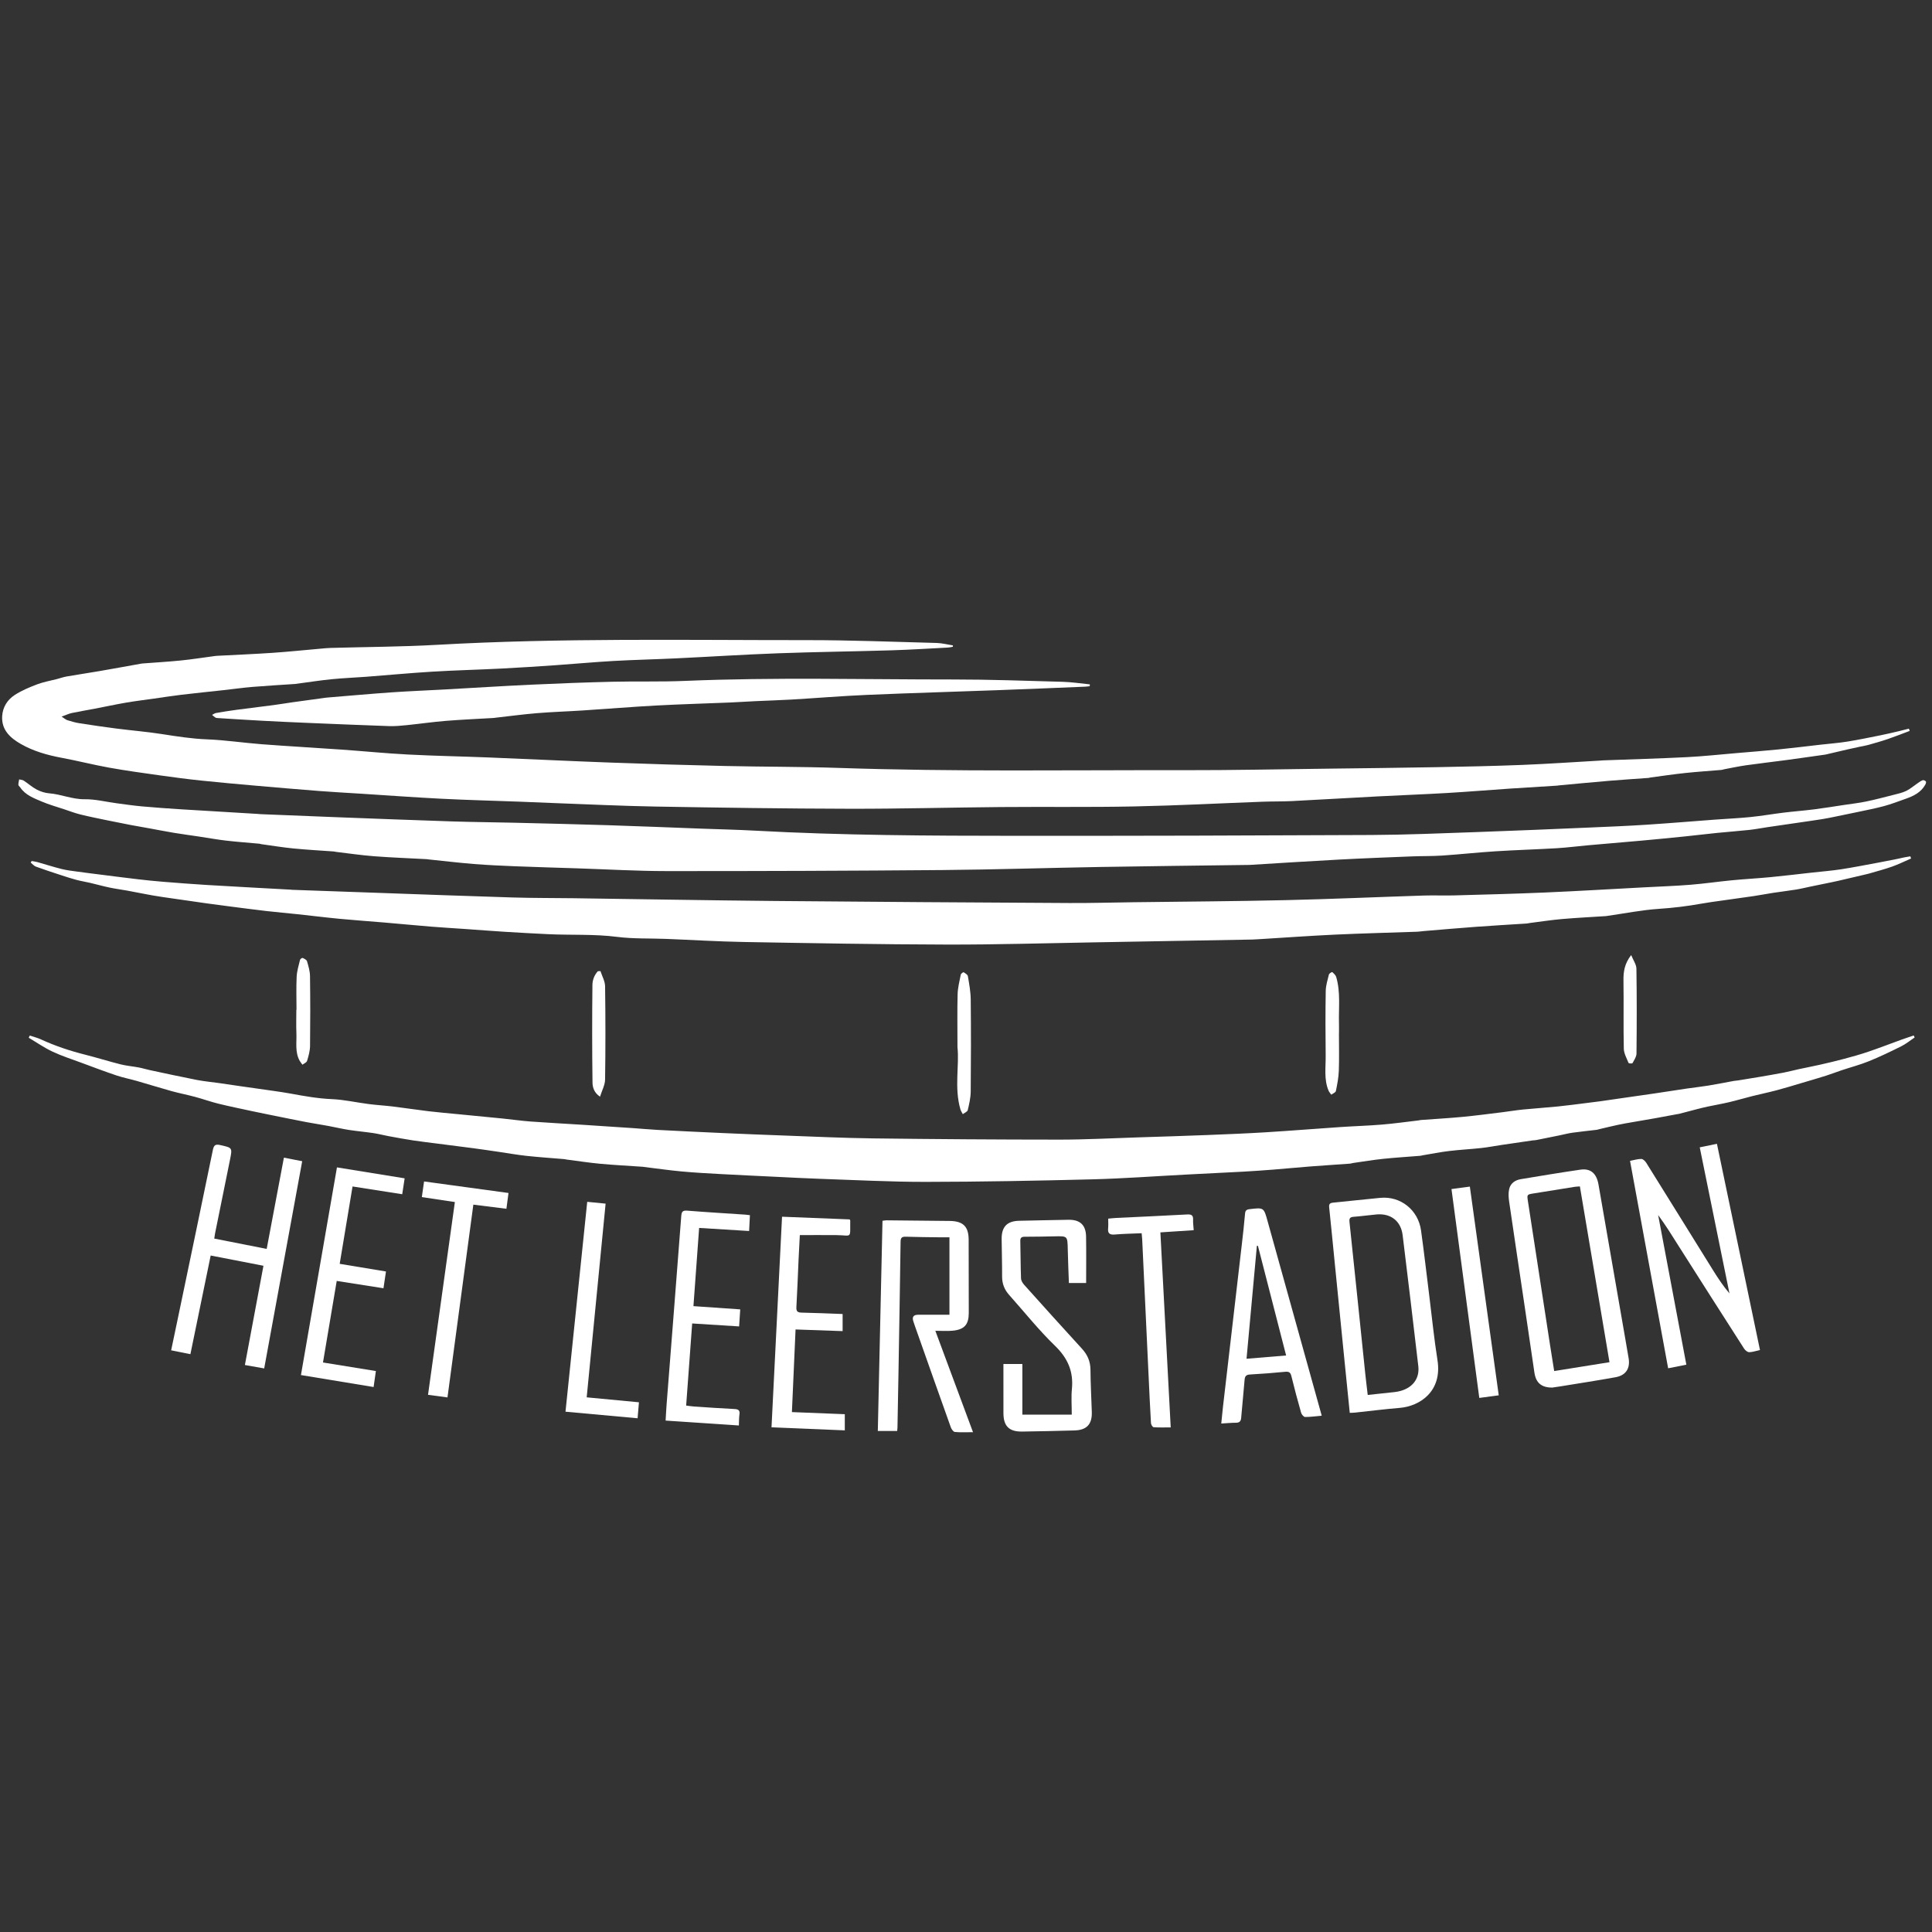 <?xml version="1.0" encoding="utf-8"?>
<!-- Generator: Adobe Illustrator 26.0.1, SVG Export Plug-In . SVG Version: 6.00 Build 0)  -->
<svg version="1.1" id="Слой_1" xmlns="http://www.w3.org/2000/svg" xmlns:xlink="http://www.w3.org/1999/xlink" x="0px" y="0px"
	 viewBox="0 0 2000 2000" style="enable-background:new 0 0 2000 2000;" xml:space="preserve">
<rect x="0" y="0" width="2000" height="2000" fill="#333333" stroke="none"/>
<style type="text/css">
	.st0{fill:#FFFFFF;}
</style>
<path class="st0" d="M986.37,669.54c-1.63,0.28-3.25,0.72-4.89,0.8c-19.52,1.01-39.03,2.27-58.56,2.86
	c-39.08,1.19-78.19,1.64-117.26,3.07c-35.35,1.3-70.67,3.58-106,5.27c-21.55,1.03-43.12,1.48-64.66,2.7
	c-20.2,1.14-40.35,3.04-60.53,4.43c-18.56,1.28-37.13,2.49-55.71,3.43c-23.71,1.2-47.46,1.77-71.15,3.2
	c-22.95,1.39-45.85,3.56-68.78,5.31c-11.9,0.91-23.84,1.34-35.7,2.53c-11.87,1.19-23.68,3.05-35.51,4.62
	c-0.55,0.07-1.09,0.21-1.64,0.25c-14.85,1.01-29.72,1.84-44.56,3.07c-10.01,0.83-19.96,2.25-29.95,3.35
	c-14.59,1.61-29.2,3.07-43.78,4.8c-9.46,1.13-18.88,2.63-28.32,3.97c-9.61,1.36-19.26,2.52-28.83,4.16
	c-10.94,1.88-21.8,4.24-32.71,6.33c-7.85,1.51-15.76,2.78-23.58,4.44c-3.05,0.65-5.93,2.08-10.5,3.73c3.12,1.94,4.48,3.21,6.08,3.7
	c3.98,1.24,8.03,2.44,12.14,3.09c12.82,2.01,25.67,3.9,38.54,5.55c15.75,2.02,31.61,3.29,47.28,5.74
	c15.45,2.42,30.77,4.82,46.49,5.43c19.02,0.74,37.94,3.64,56.95,5.08c27.51,2.09,55.06,3.62,82.58,5.55
	c22.78,1.6,45.51,3.89,68.31,5.07c27.96,1.45,55.97,1.94,83.95,3.06c41.81,1.68,83.61,3.74,125.43,5.27
	c39.61,1.45,79.23,2.65,118.85,3.55c39.28,0.89,78.6,0.66,117.86,2c119.38,4.07,238.79,2.12,358.19,2.34
	c48.9,0.09,97.8-0.96,146.7-1.55c37.83-0.46,75.65-0.87,113.47-1.56c29.87-0.55,59.75-1.17,89.61-2.36
	c26.87-1.07,53.7-2.95,80.55-4.48c0.92-0.05,1.84-0.18,2.76-0.21c28.91-1.08,57.84-1.88,86.73-3.33
	c17.07-0.86,34.09-2.73,51.13-4.17c14.67-1.25,29.35-2.39,44-3.85c14.59-1.46,29.14-3.28,43.71-4.93
	c9.11-1.03,18.28-1.71,27.33-3.16c11.48-1.84,22.87-4.23,34.27-6.51c6.27-1.25,12.49-2.75,18.72-4.19c3.58-0.83,7.13-1.79,10.7-2.69
	c0.27,0.78,0.54,1.56,0.81,2.34c-7.51,2.81-14.96,5.8-22.55,8.39c-6.73,2.3-13.58,4.23-20.43,6.16c-2.95,0.83-6.01,1.26-9.01,1.9
	c-4.25,0.91-8.49,1.82-12.72,2.79c-6.56,1.51-13.11,3.06-19.67,4.6c-0.89,0.21-1.78,0.5-2.68,0.63
	c-13.92,1.97-27.82,3.98-41.75,5.85c-13.58,1.82-27.21,3.35-40.77,5.28c-7.41,1.05-14.74,2.65-22.1,4.03
	c-1.09,0.2-2.14,0.66-3.23,0.75c-12.42,1.06-24.86,1.86-37.26,3.17c-12.03,1.27-24.01,3.06-36.01,4.64
	c-0.73,0.1-1.43,0.41-2.16,0.47c-13.39,0.98-26.79,1.81-40.17,2.93c-17.54,1.47-35.05,3.18-52.58,4.79
	c-0.55,0.05-1.09,0.21-1.64,0.25c-16.35,1.03-32.71,1.98-49.05,3.08c-21.66,1.47-43.29,3.27-64.96,4.54
	c-24.1,1.41-48.23,2.29-72.34,3.55c-29.43,1.54-58.84,3.33-88.27,4.82c-10.13,0.51-20.3,0.29-30.44,0.67
	c-44.42,1.64-88.82,4-133.25,4.89c-45.94,0.92-91.91,0.25-137.86,0.63c-52.21,0.43-104.42,1.88-156.62,1.77
	c-66.96-0.14-133.93-1.13-200.89-2.28c-34.47-0.59-68.93-2.31-103.39-3.55c-12.53-0.45-25.06-1.06-37.59-1.52
	c-26.9-1-53.82-1.67-80.7-3.03c-27.76-1.4-55.48-3.46-83.22-5.22c-14.16-0.9-28.33-1.64-42.47-2.74
	c-21.81-1.69-43.61-3.55-65.41-5.46c-19.19-1.69-38.39-3.37-57.55-5.39c-14.42-1.52-28.81-3.42-43.18-5.44
	c-17.38-2.45-34.79-4.83-52.07-7.94c-16.47-2.96-32.72-7.13-49.17-10.2c-14.79-2.76-29.15-6.83-42.17-14.28
	c-10.94-6.26-20.21-14.54-19.32-28.91c0.58-9.4,5.51-16.98,13.08-21.87c7.14-4.61,15.22-7.97,23.22-11
	c6.55-2.48,13.6-3.66,20.42-5.44c3.35-0.88,6.65-2.08,10.05-2.67c11.31-1.96,22.67-3.63,33.99-5.58c14.4-2.48,28.78-5.13,43.17-7.7
	c0.54-0.1,1.1-0.15,1.65-0.2c13.15-1,26.33-1.76,39.45-3.08c11.14-1.12,22.21-2.88,33.32-4.35c1.28-0.17,2.56-0.4,3.85-0.46
	c19.09-1.01,38.21-1.78,57.28-3.07c16.52-1.12,33-2.84,49.5-4.28c3.67-0.32,7.35-0.73,11.03-0.83c36.84-1.05,73.74-1.14,110.52-3.23
	c127.59-7.22,255.28-4.76,382.95-4.83c44.65-0.03,89.3,1.75,133.94,2.93c5.61,0.15,11.19,1.65,16.79,2.52
	C986.43,668.58,986.4,669.06,986.37,669.54z"/>
<path class="st0" d="M30.8,1072c3.89,1.31,7.94,2.29,11.64,4c14.72,6.77,29.98,11.84,45.67,15.79c12.31,3.1,24.44,6.94,36.76,10.03
	c6.15,1.54,12.55,2.04,18.8,3.21c3.76,0.7,7.42,1.9,11.16,2.69c16.22,3.45,32.43,7.01,48.71,10.18c7.67,1.5,15.5,2.19,23.25,3.29
	c7.42,1.06,14.82,2.19,22.24,3.25c11.38,1.63,22.78,3.2,34.16,4.85c6.15,0.9,12.3,1.79,18.41,2.92c13.9,2.56,27.72,5,41.96,5.6
	c12.75,0.55,25.39,3.48,38.11,5.1c8.5,1.09,17.08,1.56,25.59,2.6c12.17,1.49,24.29,3.39,36.46,4.84c10.57,1.26,21.19,2.14,31.8,3.17
	c14.96,1.46,29.93,2.87,44.88,4.38c9.7,0.98,19.37,2.39,29.09,3.1c17.76,1.31,35.55,2.22,53.32,3.35
	c17.45,1.11,34.89,2.27,52.33,3.46c8.64,0.59,17.27,1.43,25.92,1.88c22.6,1.18,45.21,2.26,67.82,3.27c20.8,0.92,41.6,1.77,62.4,2.52
	c30.6,1.09,61.2,2.59,91.8,2.97c64.55,0.8,129.11,1.27,193.67,1.28c27.09,0.01,54.18-1.46,81.26-2.32
	c23.96-0.76,47.92-1.5,71.87-2.44c20.24-0.79,40.49-1.61,60.71-2.85c25.7-1.58,51.37-3.67,77.06-5.4c14.33-0.97,28.7-1.37,43-2.56
	c12.6-1.04,25.14-2.82,37.7-4.29c0.91-0.11,1.81-0.4,2.73-0.47c14.3-1.06,28.62-1.84,42.89-3.2c13.85-1.31,27.64-3.17,41.45-4.85
	c7.11-0.87,14.18-2.09,21.31-2.79c12.04-1.19,24.11-1.95,36.15-3.17c10.2-1.03,20.36-2.44,30.53-3.69
	c4.37-0.54,8.74-1.04,13.09-1.66c11.53-1.64,23.04-3.33,34.57-4.99c7.08-1.02,14.17-1.99,21.25-3.05
	c11.36-1.7,22.71-3.49,34.07-5.16c7.42-1.09,14.89-1.87,22.29-3.08c8.8-1.44,17.55-3.22,26.33-4.82c1.26-0.23,2.57-0.23,3.83-0.43
	c7.2-1.16,14.4-2.3,21.59-3.53c8.78-1.5,17.56-2.99,26.3-4.67c5.18-1,10.28-2.41,15.44-3.53c7.26-1.57,14.57-2.93,21.82-4.58
	c8.35-1.9,16.69-3.85,24.95-6.06c8.41-2.25,16.82-4.58,25.06-7.38c11.67-3.97,23.18-8.43,34.77-12.64
	c4.06-1.47,8.18-2.81,12.27-4.21c0.34,0.68,0.67,1.37,1.01,2.06c-4.57,3.07-8.87,6.65-13.76,9.09
	c-11.06,5.52-22.24,10.89-33.69,15.54c-9.03,3.67-18.54,6.13-27.81,9.22c-5.52,1.84-10.94,3.98-16.49,5.73
	c-8.46,2.67-16.99,5.15-25.5,7.66c-8.51,2.52-17,5.15-25.58,7.42c-8.43,2.23-16.98,4-25.44,6.12c-7.94,1.99-15.79,4.34-23.76,6.22
	c-7.24,1.71-14.59,2.96-21.87,4.5c-3.9,0.83-7.77,1.79-11.63,2.78c-5.96,1.53-11.9,3.14-17.85,4.68c-1.06,0.28-2.17,0.39-3.25,0.59
	c-7.34,1.36-14.68,2.77-22.03,4.08c-7.89,1.41-15.8,2.7-23.7,4.09c-5.01,0.88-10.03,1.72-15,2.79c-6.42,1.37-12.79,2.95-19.18,4.45
	c-0.89,0.21-1.77,0.55-2.67,0.66c-8.32,1-16.67,1.82-24.97,2.98c-4.51,0.63-8.95,1.82-13.42,2.74c-8.04,1.64-16.09,3.28-24.14,4.87
	c-1.26,0.25-2.57,0.2-3.84,0.38c-10.84,1.57-21.68,3.15-32.51,4.76c-6.88,1.02-13.72,2.37-20.63,3.12
	c-11.08,1.2-22.23,1.76-33.3,3.09c-9.08,1.09-18.07,2.91-27.1,4.41c-0.91,0.15-1.8,0.48-2.71,0.55c-12.77,1.03-25.56,1.8-38.3,3.13
	c-10.39,1.08-20.72,2.82-31.07,4.28c-1.09,0.16-2.15,0.61-3.24,0.69c-13.93,1.01-27.86,1.89-41.79,2.97
	c-12.46,0.96-24.89,2.2-37.35,3.18c-10.46,0.82-20.93,1.57-31.41,2.15c-19.66,1.08-39.32,1.99-58.98,3.01
	c-32.55,1.69-65.08,4.13-97.66,4.95c-57.36,1.46-114.74,2.55-172.11,2.62c-36.69,0.04-73.39-1.97-110.07-3.19
	c-14.37-0.48-28.73-1.28-43.1-1.97c-19.47-0.94-38.95-1.83-58.42-2.89c-13.59-0.74-27.2-1.46-40.75-2.71
	c-13.16-1.22-26.26-3.1-39.39-4.69c-0.37-0.04-0.73-0.15-1.09-0.18c-14.66-1.01-29.34-1.74-43.97-3.09
	c-11.69-1.08-23.31-2.89-34.95-4.39c-0.73-0.09-1.44-0.36-2.17-0.42c-12.97-1.1-25.96-1.96-38.9-3.34
	c-9.65-1.03-19.23-2.75-28.84-4.15c-8.86-1.29-17.72-2.63-26.6-3.81c-12.32-1.65-24.67-3.16-37-4.75c-8.54-1.1-17.1-2.07-25.61-3.37
	c-8.47-1.29-16.91-2.87-25.34-4.42c-5.22-0.96-10.37-2.35-15.61-3.13c-8.46-1.26-17.01-1.99-25.46-3.3
	c-7.03-1.09-13.97-2.78-20.98-4.07c-7.51-1.39-15.07-2.57-22.58-3.94c-5.91-1.08-11.8-2.29-17.7-3.48
	c-7.64-1.53-15.28-3.08-22.92-4.64c-5-1.02-10-2.01-14.98-3.09c-11.89-2.58-23.82-4.98-35.63-7.88c-8.15-2-16.08-4.88-24.19-7.06
	c-8.09-2.18-16.35-3.76-24.43-5.99c-12.07-3.35-24.03-7.11-36.07-10.56c-6.97-2-14.14-3.35-20.99-5.66
	c-12.18-4.1-24.2-8.66-36.26-13.12c-10.04-3.72-20.29-7.01-29.95-11.55c-8.56-4.02-16.43-9.51-24.6-14.35
	C30.11,1073.54,30.45,1072.77,30.8,1072z"/>
<path class="st0" d="M32.79,891.35c1.92,0.34,3.88,0.52,5.75,1.04c8.36,2.36,16.64,5.05,25.06,7.16c5.28,1.33,10.74,1.95,16.14,2.71
	c8,1.12,16.01,2.09,24.03,3.1c12.88,1.62,25.75,3.3,38.65,4.81c8.58,1,17.17,1.89,25.78,2.59c15.19,1.22,30.39,2.42,45.61,3.34
	c28.85,1.73,57.71,3.24,86.57,4.84c0.74,0.04,1.47,0.17,2.21,0.2c29.47,1.04,58.94,2.09,88.41,3.12
	c46.62,1.63,93.23,3.4,139.86,4.81c20.84,0.63,41.71,0.48,62.56,0.77c69.56,0.95,139.11,2.21,208.67,2.85
	c101.66,0.95,203.33,1.55,304.99,2.12c22.14,0.12,44.28-0.54,66.42-0.82c52.39-0.68,104.79-0.96,157.16-2.16
	c47.77-1.09,95.51-3.23,143.26-4.77c10.51-0.34,21.04,0.15,31.56-0.14c31.32-0.87,62.66-1.65,93.96-3
	c34.43-1.49,68.83-3.56,103.24-5.38c15.79-0.84,31.61-1.37,47.37-2.64c14.27-1.14,28.47-3.25,42.72-4.62
	c13.36-1.29,26.77-1.99,40.13-3.27c14.57-1.4,29.11-3.18,43.66-4.79c9.85-1.09,19.75-1.85,29.54-3.36
	c13.14-2.04,26.19-4.64,39.26-7.05c6.24-1.15,12.47-2.41,18.69-3.66c2.32-0.46,4.62-1.06,6.94-1.53c2.19-0.44,4.39-0.77,6.59-1.16
	c0.25,0.75,0.51,1.5,0.77,2.25c-6.54,2.83-12.95,6.03-19.66,8.4c-8,2.83-16.25,4.95-24.39,7.35c-1.22,0.36-2.47,0.6-3.71,0.89
	c-9.19,2.16-18.38,4.32-27.58,6.46c-2.47,0.58-4.96,1.09-7.45,1.6c-7.28,1.5-14.56,2.98-21.84,4.48c-4.83,1-9.62,2.21-14.48,2.99
	c-7.92,1.27-15.89,2.2-23.81,3.41c-6.66,1.02-13.27,2.33-19.93,3.32c-11.2,1.66-22.43,3.15-33.64,4.75
	c-6.87,0.98-13.77,1.86-20.6,3.1c-14.63,2.65-29.3,4.41-44.19,5.4c-17.5,1.16-34.85,4.66-52.27,7.15c-0.73,0.1-1.45,0.28-2.19,0.33
	c-15.21,1-30.44,1.73-45.62,3.05c-11.14,0.97-22.22,2.7-33.32,4.1c-1.1,0.14-2.17,0.47-3.27,0.54c-17.08,1.11-34.17,2.06-51.24,3.31
	c-18.51,1.36-37,2.99-55.5,4.52c-2.21,0.18-4.4,0.59-6.61,0.66c-28.35,1-56.7,1.68-85.03,3c-26.11,1.22-52.18,3.11-78.27,4.71
	c-2.39,0.15-4.79,0.33-7.19,0.38c-54.6,0.98-109.19,1.98-163.79,2.91c-50.91,0.87-101.82,2.42-152.72,2.29
	c-69.92-0.17-139.84-1.44-209.75-2.66c-26.92-0.47-53.81-2.15-80.72-3.21c-16.95-0.67-34.06,0.03-50.82-2.1
	c-23.72-3.02-47.46-1.66-71.17-2.78c-15.26-0.72-30.51-1.57-45.76-2.52c-13.24-0.82-26.46-1.88-39.69-2.81
	c-11.89-0.83-23.8-1.5-35.68-2.47c-16.12-1.31-32.22-2.88-48.33-4.25c-15.56-1.33-31.14-2.39-46.68-3.87
	c-14.39-1.37-28.73-3.18-43.1-4.72c-10.96-1.17-21.96-2.1-32.91-3.37c-12.71-1.47-25.39-3.17-38.07-4.79
	c-7.83-1.01-15.66-2.02-23.48-3.12c-11.75-1.65-23.49-3.35-35.23-5.06c-6.89-1-13.79-1.94-20.65-3.14
	c-8.76-1.54-17.47-3.36-26.22-4.97c-6.12-1.12-12.3-1.9-18.39-3.18c-6.74-1.42-13.38-3.29-20.09-4.86
	c-4.76-1.11-9.62-1.87-14.34-3.13c-5.43-1.45-10.78-3.21-16.12-4.96c-8.61-2.82-17.23-5.61-25.72-8.74
	c-2.02-0.74-3.57-2.76-5.34-4.2C32.12,892.39,32.46,891.87,32.79,891.35z"/>
<path class="st0" d="M1293.49,895.37c-52.91,0.71-103.81,1.24-154.71,2.12c-54.4,0.93-108.79,2.72-163.19,3.18
	c-95.21,0.8-190.43,1.13-285.65,1.08c-30.79-0.02-61.59-1.85-92.38-2.85c-21.35-0.7-42.7-1.28-64.04-2.13
	c-14.36-0.57-28.72-1.22-43.04-2.37c-15.75-1.27-31.44-3.15-47.16-4.77c-0.55-0.06-1.09-0.2-1.64-0.23
	c-18.19-0.98-36.4-1.64-54.55-3.03c-13.18-1.01-26.28-2.97-39.41-4.52c-0.73-0.09-1.44-0.35-2.17-0.41
	c-13.9-1.02-27.84-1.75-41.71-3.11c-11.13-1.09-22.18-2.92-33.26-4.44c-0.73-0.1-1.43-0.42-2.15-0.49
	c-11.49-1.06-23.01-1.88-34.47-3.21c-9.45-1.1-18.82-2.82-28.23-4.23c-8.5-1.28-17.03-2.4-25.51-3.8c-8.45-1.4-16.85-3.07-25.28-4.6
	c-6.46-1.17-12.93-2.25-19.38-3.48c-8.02-1.53-16.04-3.11-24.04-4.78c-9.42-1.96-18.87-3.83-28.21-6.13
	c-5.65-1.39-11.12-3.48-16.65-5.33c-7.9-2.64-15.97-4.88-23.62-8.14c-8.17-3.48-16.79-6.64-22.11-14.59
	c-0.61-0.91-1.88-1.74-1.91-2.63c-0.05-1.87,0.52-3.76,0.83-5.64c1.6,0.4,3.44,0.43,4.75,1.28c4.53,2.97,8.62,6.72,13.38,9.22
	c3.92,2.06,8.49,3.56,12.88,3.9c12.42,0.96,23.93,6.3,36.73,6.14c11.01-0.14,22.05,2.69,33.08,4.15c8.73,1.15,17.46,2.45,26.23,3.24
	c13.7,1.23,27.43,2.21,41.16,3.07c26.27,1.66,52.56,3.16,78.84,4.74c0.92,0.06,1.84,0.2,2.76,0.24c25.94,1.05,51.87,2.13,77.81,3.12
	c40.35,1.53,80.7,3.1,121.06,4.42c21.21,0.69,42.43,0.82,63.64,1.33c32.43,0.78,64.87,1.54,97.29,2.57
	c32.07,1.01,64.13,2.35,96.19,3.54c18.62,0.69,37.25,1.09,55.85,2.1c90.3,4.94,180.69,5.31,271.08,5.35
	c122.35,0.06,244.71-0.25,367.06-0.86c36.31-0.18,72.63-1.76,108.93-3.02c39.24-1.37,78.47-3.07,117.69-4.73
	c19.32-0.82,38.65-1.62,57.95-2.87c23.85-1.54,47.67-3.55,71.51-5.32c12.09-0.9,24.22-1.41,36.27-2.63
	c11.48-1.17,22.87-3.16,34.32-4.56c10.57-1.29,21.2-2.09,31.76-3.42c10.32-1.31,20.6-3.01,30.89-4.55c7.6-1.14,15.25-2,22.76-3.55
	c9.39-1.94,18.67-4.39,27.96-6.77c4.57-1.17,9.31-2.16,13.52-4.17c4.2-2.01,7.81-5.22,11.72-7.86c1.76-1.19,3.5-2.57,5.46-3.27
	c0.89-0.32,2.75,0.5,3.32,1.36c0.45,0.69-0.15,2.36-0.71,3.36c-4.51,8.06-12.24,11.72-20.46,14.61c-7.37,2.59-14.68,5.43-22.2,7.47
	c-8.95,2.42-18.08,4.14-27.15,6.09c-7.8,1.67-15.61,3.27-23.43,4.85c-4.48,0.91-8.95,1.84-13.46,2.56
	c-7.57,1.21-15.17,2.27-22.77,3.38c-11.18,1.63-22.37,3.24-33.55,4.89c-6.35,0.94-12.67,2.19-19.04,2.88
	c-11.1,1.2-22.25,1.99-33.37,3.11c-11.12,1.12-22.2,2.5-33.32,3.63c-14.99,1.53-29.98,3.01-44.99,4.37
	c-18.44,1.67-36.9,3.17-55.34,4.81c-10.82,0.96-21.6,2.4-32.43,3.04c-21.11,1.25-42.26,1.84-63.37,3.18
	c-18.39,1.16-36.72,3.18-55.1,4.42c-10.29,0.69-20.64,0.43-30.96,0.84c-25.39,1.02-50.79,1.97-76.16,3.33
	C1354.41,891.52,1322.97,893.59,1293.49,895.37z"/>
<path class="st0" d="M1128.07,710.35c-1.61,0.17-3.22,0.44-4.84,0.5c-30.2,1.23-60.39,2.51-90.59,3.62
	c-44.96,1.66-89.93,2.94-134.88,4.87c-26.1,1.12-52.15,3.29-78.23,4.83c-12.33,0.73-24.69,1.06-37.03,1.64
	c-9.02,0.42-18.03,1.05-27.05,1.43c-25.39,1.06-50.81,1.74-76.18,3.11c-25.34,1.37-50.64,3.46-75.96,5.11
	c-15.79,1.03-31.62,1.5-47.38,2.8c-14.43,1.18-28.8,3.14-43.19,4.75c-0.55,0.06-1.09,0.19-1.64,0.23c-16.51,0.98-33.05,1.67-49.53,3
	c-13.52,1.1-26.97,3.06-40.48,4.43c-6.04,0.61-12.15,1.2-18.2,0.99c-28.75-0.98-57.48-2.21-86.22-3.41
	c-15.04-0.63-30.09-1.32-45.12-2.13c-15.26-0.82-30.52-1.82-45.77-2.76c-0.91-0.06-1.96-0.07-2.7-0.51
	c-1.28-0.76-2.36-1.85-3.53-2.8c1.35-0.67,2.64-1.7,4.06-1.94c7.02-1.22,14.07-2.36,21.13-3.3c12.86-1.72,25.76-3.23,38.62-4.93
	c6.52-0.86,13.01-1.98,19.53-2.9c11.45-1.61,22.9-3.15,34.35-4.71c1.1-0.15,2.2-0.23,3.3-0.32c21.61-1.76,43.21-3.72,64.84-5.23
	c18.19-1.26,36.41-1.96,54.62-2.96c29.97-1.66,59.92-3.58,89.9-4.98c28-1.31,56.03-2.36,84.05-3.04c25.09-0.6,50.22,0.18,75.28-0.88
	c92.41-3.9,184.85-1.41,277.27-1.47c37.8-0.02,75.61,1.36,113.41,2.41c9.46,0.26,18.88,1.73,28.31,2.64
	C1128.16,709.07,1128.12,709.71,1128.07,710.35z"/>
<path class="st0" d="M1687.4,1201.72c4.2-0.79,7.96-2.02,11.7-1.98c1.72,0.02,3.96,2.16,5.05,3.91
	c23.14,37.06,46.12,74.21,69.2,111.31c5.12,8.23,10.47,16.32,16.98,23.99c-10.21-50.16-20.41-100.33-30.77-151.23
	c5.87-1.2,11.4-2.33,17.8-3.64c14.86,71.17,29.66,142.07,44.56,213.45c-4.1,0.9-7.65,2.22-11.21,2.25
	c-1.76,0.02-4.12-1.96-5.22-3.67c-22.5-35.06-44.89-70.2-67.22-105.37c-7-11.02-13.78-22.17-21.76-32.91
	c9.68,51.37,19.37,102.75,29.19,154.88c-6.24,1.24-12.08,2.39-18.85,3.73C1713.68,1344.79,1700.6,1273.56,1687.4,1201.72z"/>
<path class="st0" d="M1606.96,1436.41c-11.27,0.08-16.95-4.93-18.52-15.35c-3.56-23.69-6.94-47.41-10.46-71.11
	c-5.24-35.34-10.59-70.66-15.72-106.01c-0.62-4.3-0.93-8.94,0.04-13.09c1.37-5.85,6.09-9.19,11.95-10.17
	c20.55-3.42,41.11-6.84,61.73-9.85c10.62-1.55,16.76,3.8,18.79,15.47c9.2,52.81,18.35,105.63,27.52,158.45
	c1.23,7.08,2.45,14.16,3.65,21.24c1.78,10.54-2.8,17.76-13.47,19.7c-19.04,3.45-38.17,6.37-57.26,9.49
	C1611.94,1435.72,1608.65,1436.16,1606.96,1436.41z M1635.49,1228.18c-2.31,0.18-3.79,0.18-5.23,0.41
	c-14.2,2.26-28.4,4.56-42.6,6.83c-7.08,1.13-7.02,1.09-5.91,8.35c7.65,49.67,15.27,99.35,22.92,149.03
	c1.33,8.65,2.75,17.28,4.22,26.51c19.46-3.12,38.08-6.1,57.25-9.17C1655.86,1349.11,1645.72,1288.91,1635.49,1228.18z"/>
<path class="st0" d="M1397.27,1462.59c-1.83-18.11-3.59-35.5-5.33-52.88c-3.47-34.61-6.92-69.23-10.37-103.84
	c-1.86-18.68-3.65-37.38-5.62-56.05c-0.36-3.41,0.81-4.52,4.09-4.84c16.32-1.57,32.61-3.45,48.94-4.98
	c20.87-1.96,39.12,12.51,42.07,33.73c3.12,22.43,5.69,44.94,8.5,67.41c2.79,22.27,4.99,44.64,8.51,66.8
	c5.18,32.56-18.41,47.8-39.05,49.5c-15.42,1.27-30.78,3.24-46.17,4.87C1401.22,1462.48,1399.59,1462.48,1397.27,1462.59z
	 M1415.87,1444.05c9.68-1.03,18.82-1.96,27.95-3c2.19-0.25,4.38-0.68,6.5-1.3c12.57-3.69,19.36-13.1,17.9-25.61
	c-5.28-45.19-10.66-90.36-16.21-135.52c-1.8-14.63-12.26-22.73-27-21.44c-7.9,0.69-15.76,1.87-23.67,2.44
	c-3.95,0.28-4.75,1.65-4.34,5.53c5.55,52.4,10.91,104.81,16.35,157.22C1414.09,1429.46,1414.99,1436.53,1415.87,1444.05z"/>
<path class="st0" d="M982.87,1361c0-26.66,0-52.93,0-80.14c-3.35,0-6.78,0.04-10.21-0.01c-11.62-0.16-23.25-0.21-34.87-0.61
	c-3.99-0.14-5.45,0.88-5.51,5.15c-0.6,44.78-1.39,89.57-2.15,134.35c-0.33,19.35-0.7,38.7-1.07,58.05c-0.02,1.07-0.18,2.15-0.3,3.57
	c-6.57,0-12.9,0-20.05,0c1.62-72.72,3.22-145.03,4.84-217.61c1.76-0.21,2.98-0.49,4.21-0.48c21.77,0.2,43.55,0.43,65.32,0.65
	c13.89,0.14,19.62,5.73,19.67,19.43c0.08,25.25,0.13,50.5,0.12,75.76c0,12.05-4.46,17.21-16.54,18.42
	c-5.61,0.56-11.33,0.1-18.07,0.1c13.09,35.23,25.88,69.65,39,104.97c-6.81,0-12.83,0.33-18.78-0.23c-1.56-0.15-3.49-2.84-4.17-4.75
	c-11.86-33.13-23.55-66.32-35.27-99.5c-1.23-3.47-2.5-6.93-3.61-10.44c-1.38-4.37,0.23-6.61,4.91-6.64
	C961,1360.95,971.66,1361,982.87,1361z"/>
<path class="st0" d="M312.83,1202.08c-13.15,71.71-26.16,142.68-39.34,214.51c-6.69-1.18-13.08-2.31-19.98-3.53
	c6.42-34.33,12.74-68.1,19.22-102.74c-18.1-3.52-35.9-6.98-54.63-10.61c-7,34.07-13.94,67.81-20.99,102.12
	c-6.8-1.36-13.04-2.61-19.93-3.99c2.63-12.52,5.16-24.52,7.66-36.53c11.89-56.96,23.83-113.91,35.53-170.92
	c1.03-5.04,2.76-6.13,7.66-5.02c12.46,2.82,12.59,2.61,10.13,14.88c-5.14,25.63-10.39,51.23-15.58,76.85
	c-0.29,1.42-0.44,2.86-0.77,5.07c18,3.55,35.78,7.05,54.27,10.7c5.97-31.67,11.86-62.87,17.82-94.46
	C300.33,1199.66,306.23,1200.8,312.83,1202.08z"/>
<path class="st0" d="M1038.73,1412c6.49,0,12.51,0,19.62,0c0,17.55,0,34.95,0,52.43c17.73,0,34.35,0,51.14,0
	c0-9.42-0.69-18.09,0.14-26.6c1.78-18.12-4.33-31.96-17.61-44.79c-16.92-16.36-31.67-34.96-47.39-52.56
	c-4.89-5.47-7.3-11.68-7.26-19.11c0.07-12.9-0.36-25.8-0.47-38.7c-0.11-12.82,5.67-18.69,18.34-18.93
	c16.97-0.33,33.94-0.78,50.91-1.03c11.9-0.17,17.93,5.42,18.14,17.3c0.27,15.82,0.07,31.64,0.07,48.16c-5.03,0-11.14,0-17.85,0
	c-0.4-11.58-0.91-23.3-1.17-35.03c-0.31-13.63-0.21-13.58-13.59-13.28c-10.33,0.24-20.66,0.4-31,0.42
	c-3.26,0.01-4.62,1.02-4.54,4.47c0.32,12.9,0.26,25.81,0.75,38.69c0.08,2.26,1.66,4.83,3.26,6.61
	c19.82,22.1,39.67,44.17,59.74,66.05c5.79,6.31,8.82,13.2,8.89,21.86c0.11,14.55,0.9,29.1,1.38,43.66
	c0.42,12.73-5.18,18.82-17.96,19.18c-18.07,0.5-36.15,0.91-54.23,1.16c-13.44,0.19-19.26-5.67-19.29-19.05
	C1038.71,1446.15,1038.73,1429.41,1038.73,1412z"/>
<path class="st0" d="M1368.24,1465.5c-6.33,0.58-11.79,1.41-17.25,1.35c-1.42-0.02-3.57-2.62-4.08-4.4
	c-3.58-12.56-6.97-25.18-10.07-37.87c-0.94-3.86-2.5-4.9-6.43-4.51c-12.11,1.21-24.26,2.11-36.41,2.81
	c-3.99,0.23-5.31,1.76-5.61,5.62c-1.02,13.04-2.47,26.04-3.52,39.08c-0.29,3.65-1.64,5.21-5.38,5.23
	c-4.78,0.02-9.56,0.49-15.25,0.82c0.59-5.79,1.09-11.35,1.73-16.89c6.51-56.15,13.05-112.3,19.55-168.46
	c1.23-10.61,2.44-21.22,3.34-31.86c0.28-3.25,1.46-4.31,4.61-4.69c14.97-1.77,14.78-1.81,18.83,12.79
	c17.86,64.39,35.83,128.76,53.76,193.13C1366.7,1459.92,1367.33,1462.2,1368.24,1465.5z M1290.41,1406.58
	c14.17-1.17,27.33-2.26,40.98-3.39c-9.87-38.39-19.54-75.98-29.21-113.58c-0.36,0.05-0.71,0.1-1.07,0.15
	C1297.58,1328.39,1294.04,1367.03,1290.41,1406.58z"/>
<path class="st0" d="M418.89,1219.81c-0.84,5.49-1.61,10.51-2.52,16.46c-17.12-2.68-33.94-5.3-51.42-8.04
	c-4.46,26.83-8.85,53.23-13.31,80.09c16.31,2.69,31.88,5.27,47.92,7.92c-0.86,5.75-1.67,11.13-2.6,17.36
	c-16-2.51-31.74-4.97-48.39-7.58c-4.74,28.13-9.43,55.95-14.22,84.42c18.41,2.98,36.19,5.86,54.76,8.87
	c-0.78,5.44-1.51,10.57-2.36,16.54c-25.31-4.17-49.94-8.23-75.22-12.39c12.46-71.87,24.81-143.09,37.28-214.98
	C372.16,1212.26,395.02,1215.95,418.89,1219.81z"/>
<path class="st0" d="M879.59,1262.32c0.42,0.84,0.58,1.01,0.57,1.17c-0.19,19.55,2.1,15.23-14.52,15.09
	c-12.31-0.11-24.62-0.02-37.66-0.02c-0.41,7.81-0.9,16.59-1.31,25.37c-0.75,16.38-1.3,32.78-2.25,49.15
	c-0.26,4.47,1.2,5.66,5.48,5.74c14,0.27,27.98,0.92,42.37,1.44c0,5.76,0,11.32,0,17.71c-16.27-0.58-32.01-1.13-48.71-1.72
	c-1.26,28.49-2.5,56.54-3.78,85.54c18.37,0.73,36.33,1.45,54.75,2.18c0,5.4,0,10.6,0,16.73c-25.31-1.05-50.23-2.08-75.87-3.14
	c3.65-72.98,7.26-145.19,10.9-218.02C833.25,1260.48,856.4,1261.4,879.59,1262.32z"/>
<path class="st0" d="M776.32,1257.95c-0.29,5.63-0.55,10.7-0.84,16.38c-17.48-1.07-34.33-2.11-51.74-3.18
	c-1.97,27.1-3.9,53.67-5.89,80.96c16.11,1.12,31.86,2.21,48.44,3.36c-0.38,5.84-0.75,11.39-1.15,17.64
	c-16.24-1.03-32-2.02-48.6-3.07c-2.07,28.23-4.12,56.26-6.23,85c2.89,0.35,5.53,0.8,8.18,0.98c13.99,0.93,27.98,1.91,41.98,2.6
	c4.04,0.2,5.64,1.48,5.01,5.66c-0.51,3.41-0.39,6.91-0.6,11.37c-25.36-1.69-50.27-3.36-75.84-5.07c0.35-5.73,0.58-10.98,0.99-16.22
	c5.09-65.21,10.25-130.42,15.22-195.64c0.34-4.52,1.6-5.83,6.26-5.45c20.05,1.6,40.13,2.78,60.19,4.13
	C772.96,1257.48,774.21,1257.69,776.32,1257.95z"/>
<path class="st0" d="M524.24,1251.32c-11.68-1.46-22.73-2.84-34.23-4.28c-8.96,66.76-17.83,132.92-26.78,199.57
	c-6.78-0.9-12.94-1.72-20.14-2.68c9.26-66.52,18.49-132.77,27.79-199.57c-11.53-1.73-22.57-3.38-34.2-5.13
	c0.79-5.52,1.54-10.69,2.32-16.18c29.23,3.99,57.99,7.92,87.4,11.93C525.66,1240.55,524.98,1245.73,524.24,1251.32z"/>
<path class="st0" d="M1211.92,1477.64c-6.46,0-12.13,0.22-17.75-0.2c-1.03-0.08-2.59-2.71-2.68-4.23
	c-0.98-16.55-1.73-33.11-2.5-49.67c-2.2-46.92-4.39-93.84-6.6-140.75c-0.09-1.81-0.32-3.62-0.55-6.15
	c-9.51,0.42-18.7,0.54-27.83,1.33c-5.35,0.46-7.42-1.21-6.87-6.56c0.31-3.06,0.06-6.18,0.06-9.88c2.87-0.25,5.74-0.6,8.62-0.74
	c24.31-1.18,48.62-2.22,72.92-3.58c4.42-0.25,6.55,0.6,6.35,5.41c-0.14,3.43,0.38,6.88,0.64,10.86c-11.69,0.77-22.8,1.5-34.5,2.28
	C1204.78,1342.96,1208.31,1409.62,1211.92,1477.64z"/>
<path class="st0" d="M585.4,1461.38c7.53-72.7,14.98-144.67,22.49-217.26c6.32,0.63,12.29,1.22,19.03,1.88
	c-6.51,66.71-13,133.17-19.58,200.52c18.21,1.72,35.87,3.4,54.09,5.12c-0.47,5.64-0.9,10.68-1.39,16.55
	C635.1,1465.92,610.75,1463.69,585.4,1461.38z"/>
<path class="st0" d="M1502.57,1230.91c6.61-0.88,12.41-1.66,19.02-2.54c9.97,72.04,19.91,143.8,29.91,216.07
	c-6.72,0.9-13.03,1.74-20.14,2.69C1521.75,1374.97,1512.21,1303.32,1502.57,1230.91z"/>
<path class="st0" d="M991.17,1084.12c0-20.97-0.31-37.91,0.15-54.84c0.18-6.81,1.94-13.59,3.27-20.32c0.21-1.05,2.56-2.73,2.93-2.51
	c1.73,1.05,4.17,2.49,4.44,4.11c1.36,8.04,2.86,16.18,2.94,24.3c0.32,31.67,0.29,63.34-0.02,95.01c-0.06,6.46-1.55,12.98-3.07,19.31
	c-0.41,1.71-3.33,2.81-5.1,4.19c-0.84-1.62-1.96-3.15-2.46-4.86C987.65,1125.96,993.25,1102.86,991.17,1084.12z"/>
<path class="st0" d="M1386.07,1069.88c0,12.88,0.33,25.78-0.13,38.64c-0.25,7.02-1.61,14.04-3.05,20.94
	c-0.32,1.51-3.1,2.52-4.74,3.75c-0.96-1.37-2.19-2.63-2.82-4.13c-4.95-11.78-2.83-24.21-2.99-36.39
	c-0.28-22.27-0.31-44.54,0.06-66.8c0.09-5.73,1.9-11.46,3.3-17.09c0.28-1.12,3.16-2.76,3.4-2.54c1.63,1.45,3.56,3.14,4.14,5.12
	c4.63,15.75,2.44,31.97,2.87,48.01c0.09,3.49,0.01,6.99,0.01,10.49C1386.1,1069.88,1386.08,1069.88,1386.07,1069.88z"/>
<path class="st0" d="M621.62,1005.29c1.66,5.24,4.7,10.46,4.77,15.72c0.45,32.2,0.48,64.42-0.01,96.62
	c-0.08,5.63-3.24,11.21-5.25,17.69c-6.38-4.35-7.71-10.03-7.77-14.79c-0.45-33.68-0.44-67.36-0.08-101.04
	c0.05-4.94,2.01-10.18,5.63-14.1C619.82,1005.36,620.72,1005.32,621.62,1005.29z"/>
<path class="st0" d="M306.94,1045.32c0-11.41-0.39-22.84,0.16-34.23c0.28-5.89,2.12-11.72,3.51-17.52c0.21-0.86,2.16-2.16,2.7-1.91
	c1.71,0.77,4.06,1.91,4.5,3.39c1.47,5,3.04,10.21,3.11,15.36c0.33,24.11,0.34,48.22,0.04,72.33c-0.06,5.2-1.56,10.47-3.08,15.5
	c-0.5,1.65-3.13,2.65-4.79,3.94c-0.95-1.33-2.03-2.58-2.82-3.99c-5.08-9.03-3.03-18.98-3.43-28.58c-0.34-8.08-0.07-16.19-0.07-24.29
	C306.83,1045.32,306.89,1045.32,306.94,1045.32z"/>
<path class="st0" d="M1688.58,988.68c2.14,5.31,5.36,9.68,5.43,14.1c0.46,29.29,0.39,58.59,0.08,87.88
	c-0.04,3.35-2.43,6.77-4.16,9.92c-0.3,0.55-3.83,0.35-4.06-0.24c-1.96-4.84-4.81-9.83-4.92-14.83c-0.51-23.39,0.01-46.8-0.34-70.19
	C1680.47,1006.26,1681.5,997.83,1688.58,988.68z"/>
</svg>
